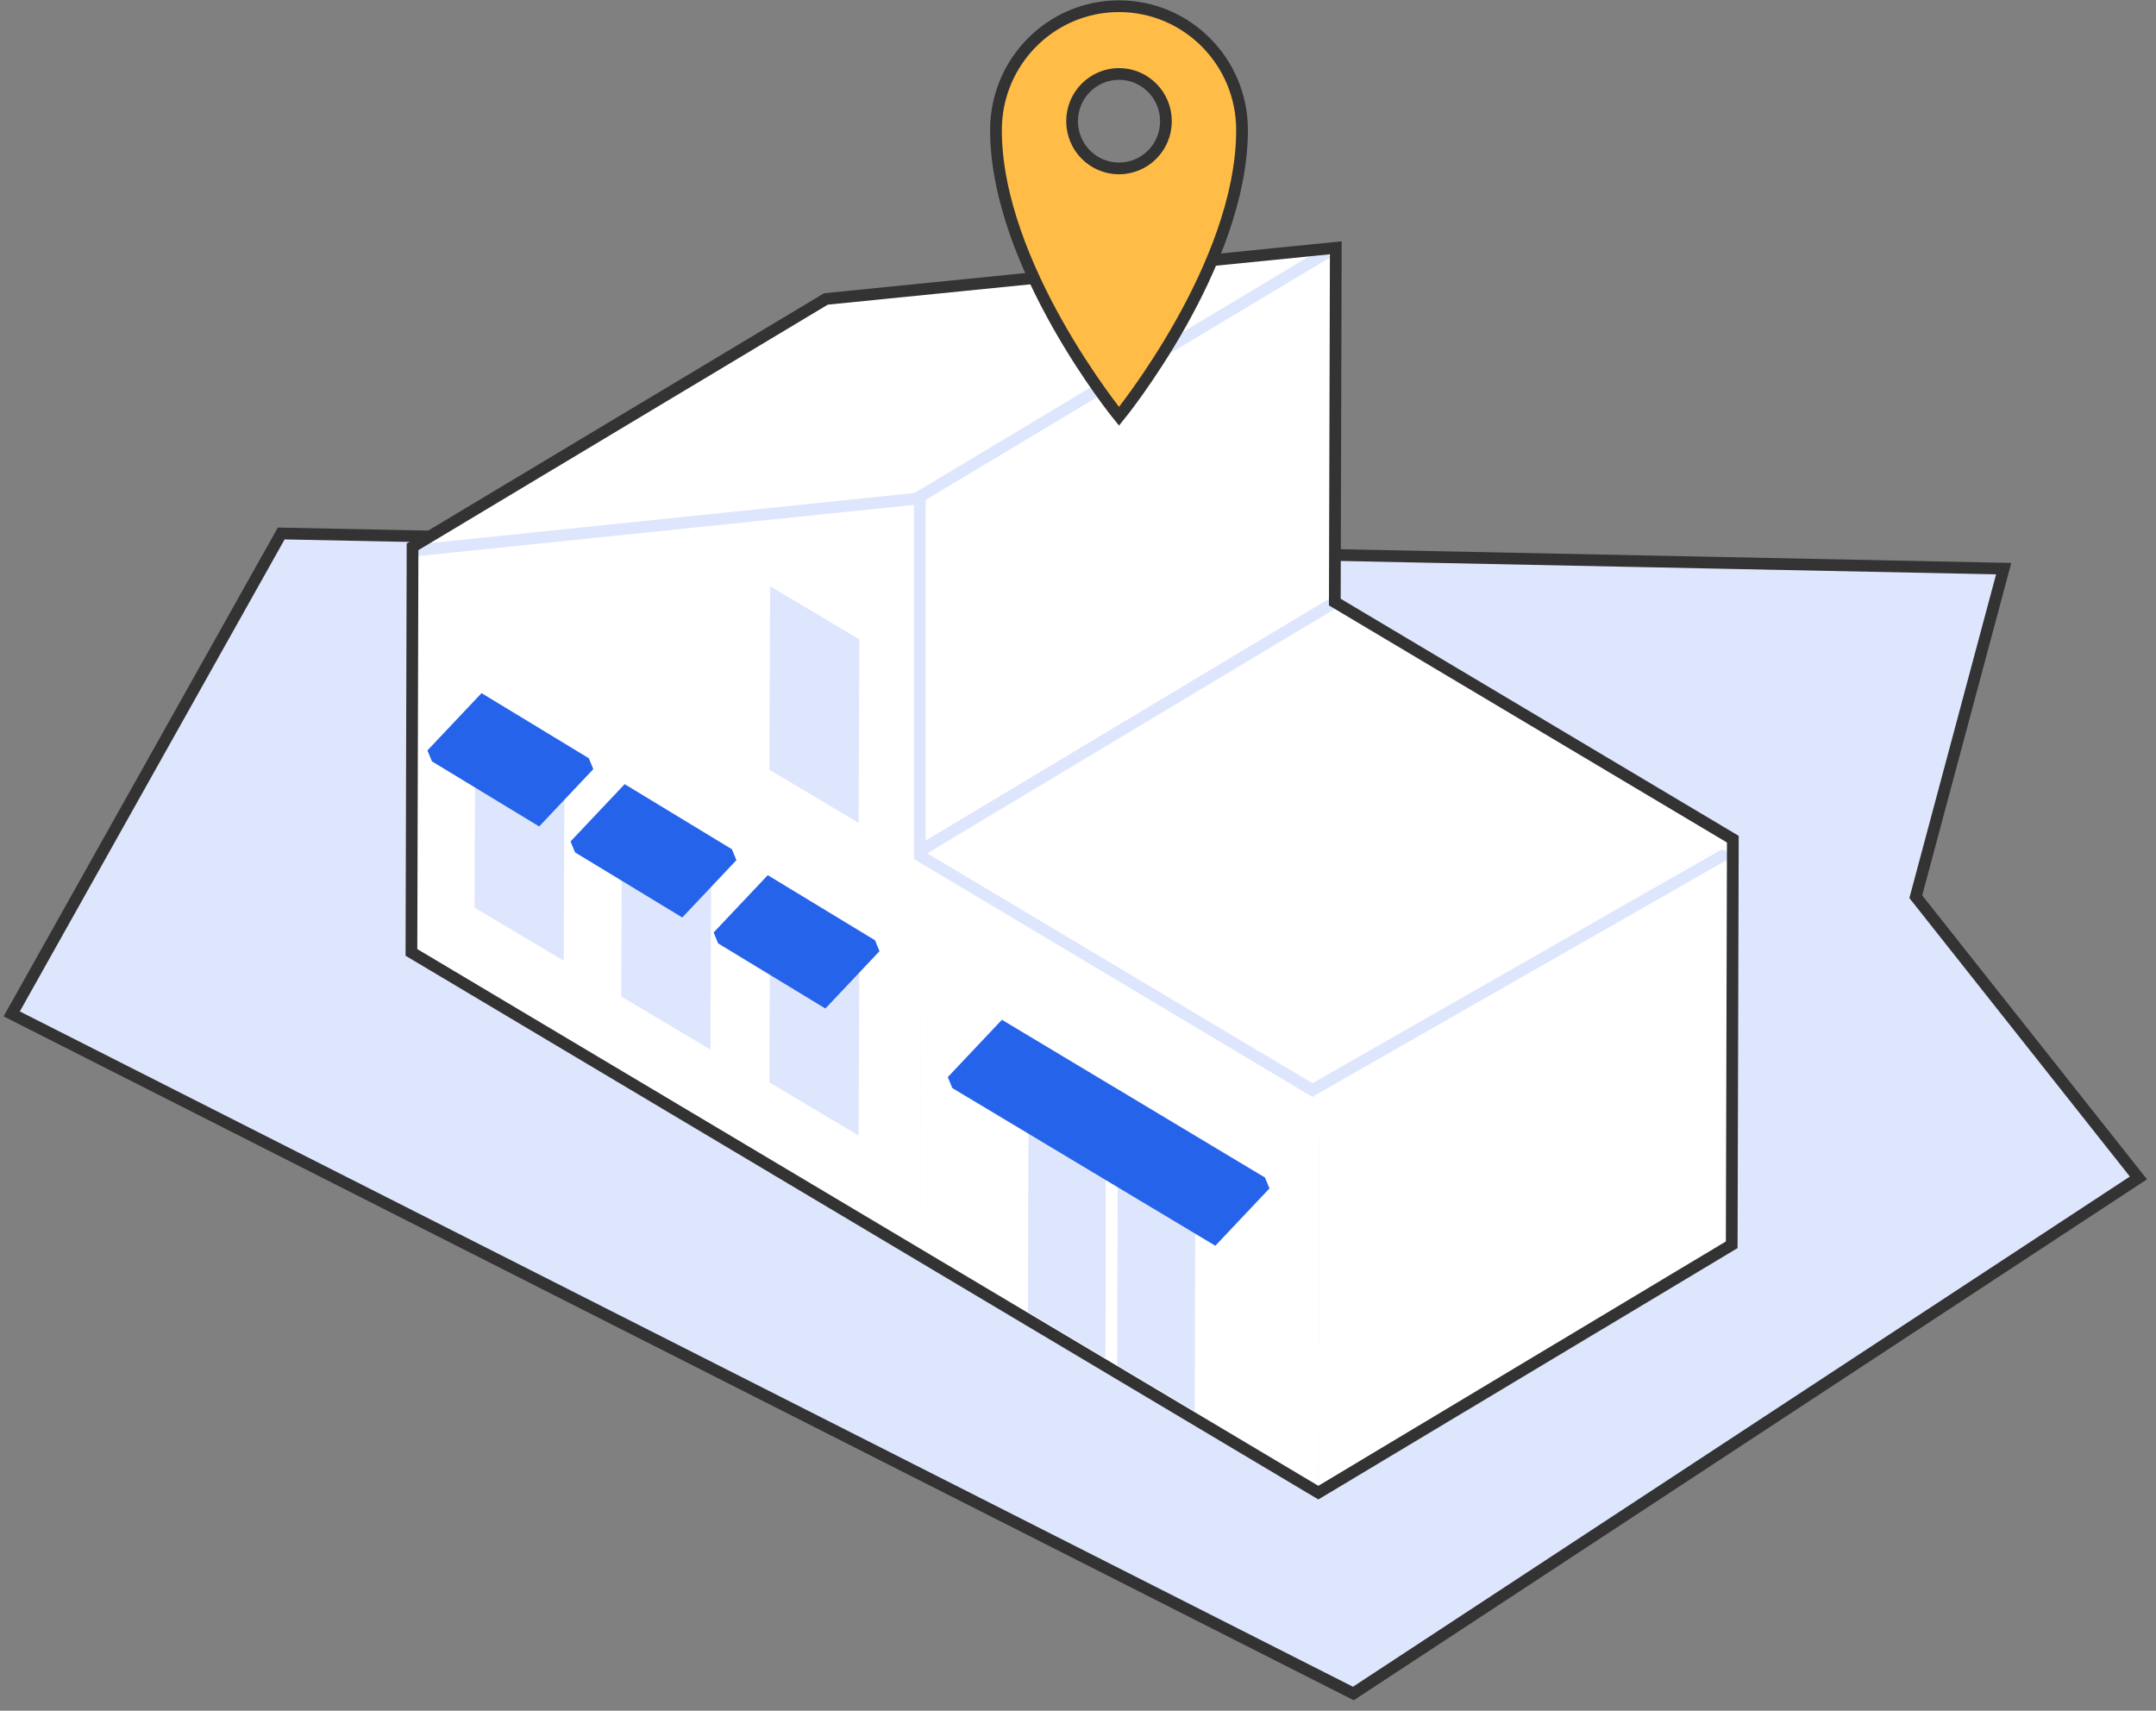 <svg width="184" height="146" viewBox="0 0 184 146" fill="none" xmlns="http://www.w3.org/2000/svg">
<rect x="0" y="0" width="184" height="146" fill="#808080" stroke="none"/>
<g clip-path="url(#clip0_343_267)">
<path d="M1 86.529L24 45.529L171 48.529L163.5 76.529L182.5 100.529L115.5 144.529L1 86.529Z" fill="#DEE6FD" stroke="#333333" stroke-miterlimit="10"/>
<path d="M78.721 42.3L78.543 107.151L35.113 81.282L35.208 46.666L78.721 42.3Z" fill="white"/>
<path d="M78.721 42.3L114 21.148L113.821 85.999L78.543 107.152L78.721 42.3Z" fill="white"/>
<path d="M35.208 46.666L70.486 25.514L113.999 21.148L78.721 42.3L35.208 46.666Z" fill="white"/>
<path d="M112.607 92.77L112.512 127.386L78.543 107.152L78.638 72.536L112.607 92.77Z" fill="white"/>
<path d="M112.607 92.77L147.885 71.618L147.79 106.234L112.512 127.386L112.607 92.77Z" fill="white"/>
<path d="M78.639 72.536L113.917 51.384L147.886 71.618L112.607 92.77L78.639 72.536Z" fill="white"/>
<path d="M94.903 94.409L94.842 116.79L87.228 112.255L87.29 89.874L94.903 94.409Z" fill="#DEE6FD" stroke="white" stroke-miterlimit="10"/>
<path d="M102.518 98.945L102.457 121.326L94.842 116.79L94.903 94.409L102.518 98.945Z" fill="#DEE6FD" stroke="white" stroke-miterlimit="10"/>
<path d="M48.173 66.329L48.112 81.991L40.497 77.455L40.559 61.793L48.173 66.329Z" fill="#DEE6FD"/>
<path d="M60.695 73.915L60.633 89.577L53.019 85.041L53.08 69.379L60.695 73.915Z" fill="#DEE6FD"/>
<path d="M73.338 54.567L73.277 70.228L65.662 65.692L65.724 50.031L73.338 54.567Z" fill="#DEE6FD"/>
<path d="M73.338 81.248L73.277 96.91L65.662 92.374L65.724 76.712L73.338 81.248Z" fill="#DEE6FD"/>
<path d="M113.917 51.384L78.639 72.536" stroke="#DEE6FD" stroke-miterlimit="10"/>
<path d="M113.278 21.529L78 42.681" stroke="#DEE6FD" stroke-miterlimit="10"/>
<path d="M107.956 100.494L85.506 87.033L80.887 91.924L81.27 92.856L103.72 106.316L108.34 101.424L107.956 100.494Z" fill="#2563EB"/>
<path d="M50.251 64.71L41.098 59.154L36.478 64.044L36.862 64.977L46.015 70.533L50.635 65.64L50.251 64.71Z" fill="#2563EB"/>
<path d="M62.464 72.478L53.311 66.922L48.691 71.813L49.075 72.745L58.228 78.301L62.847 73.409L62.464 72.478Z" fill="#2563EB"/>
<path d="M74.677 80.247L65.524 74.691L60.904 79.582L61.288 80.514L70.441 86.07L75.06 81.178L74.677 80.247Z" fill="#2563EB"/>
<path d="M35 47.029L78.5 42.529V73.029L112 93.029L147 73.029" stroke="#DEE6FD" stroke-linecap="round"/>
<path d="M113.917 51.384L114 21.148L70.487 25.514L35.208 46.666L35.113 81.282L78.543 107.152L112.512 127.386L147.79 106.234L147.885 71.618L113.917 51.384Z" stroke="#333333" stroke-miterlimit="10"/>
<path d="M95.5 0.529C89.701 0.529 85 5.261 85 11.098C85 22.673 95.5 35.529 95.5 35.529C95.5 35.529 106 22.673 106 11.098C106 5.261 101.299 0.529 95.5 0.529ZM95.5 14.374C93.288 14.374 91.495 12.569 91.495 10.343C91.495 8.117 93.288 6.312 95.5 6.312C97.712 6.312 99.505 8.117 99.505 10.343C99.505 12.569 97.712 14.374 95.5 14.374Z" fill="#FFBC47" stroke="#333333" stroke-miterlimit="10"/>
</g>
<defs>
<clipPath id="clip0_343_267">
<rect width="184" height="146" fill="white"/>
</clipPath>
</defs>
</svg>

